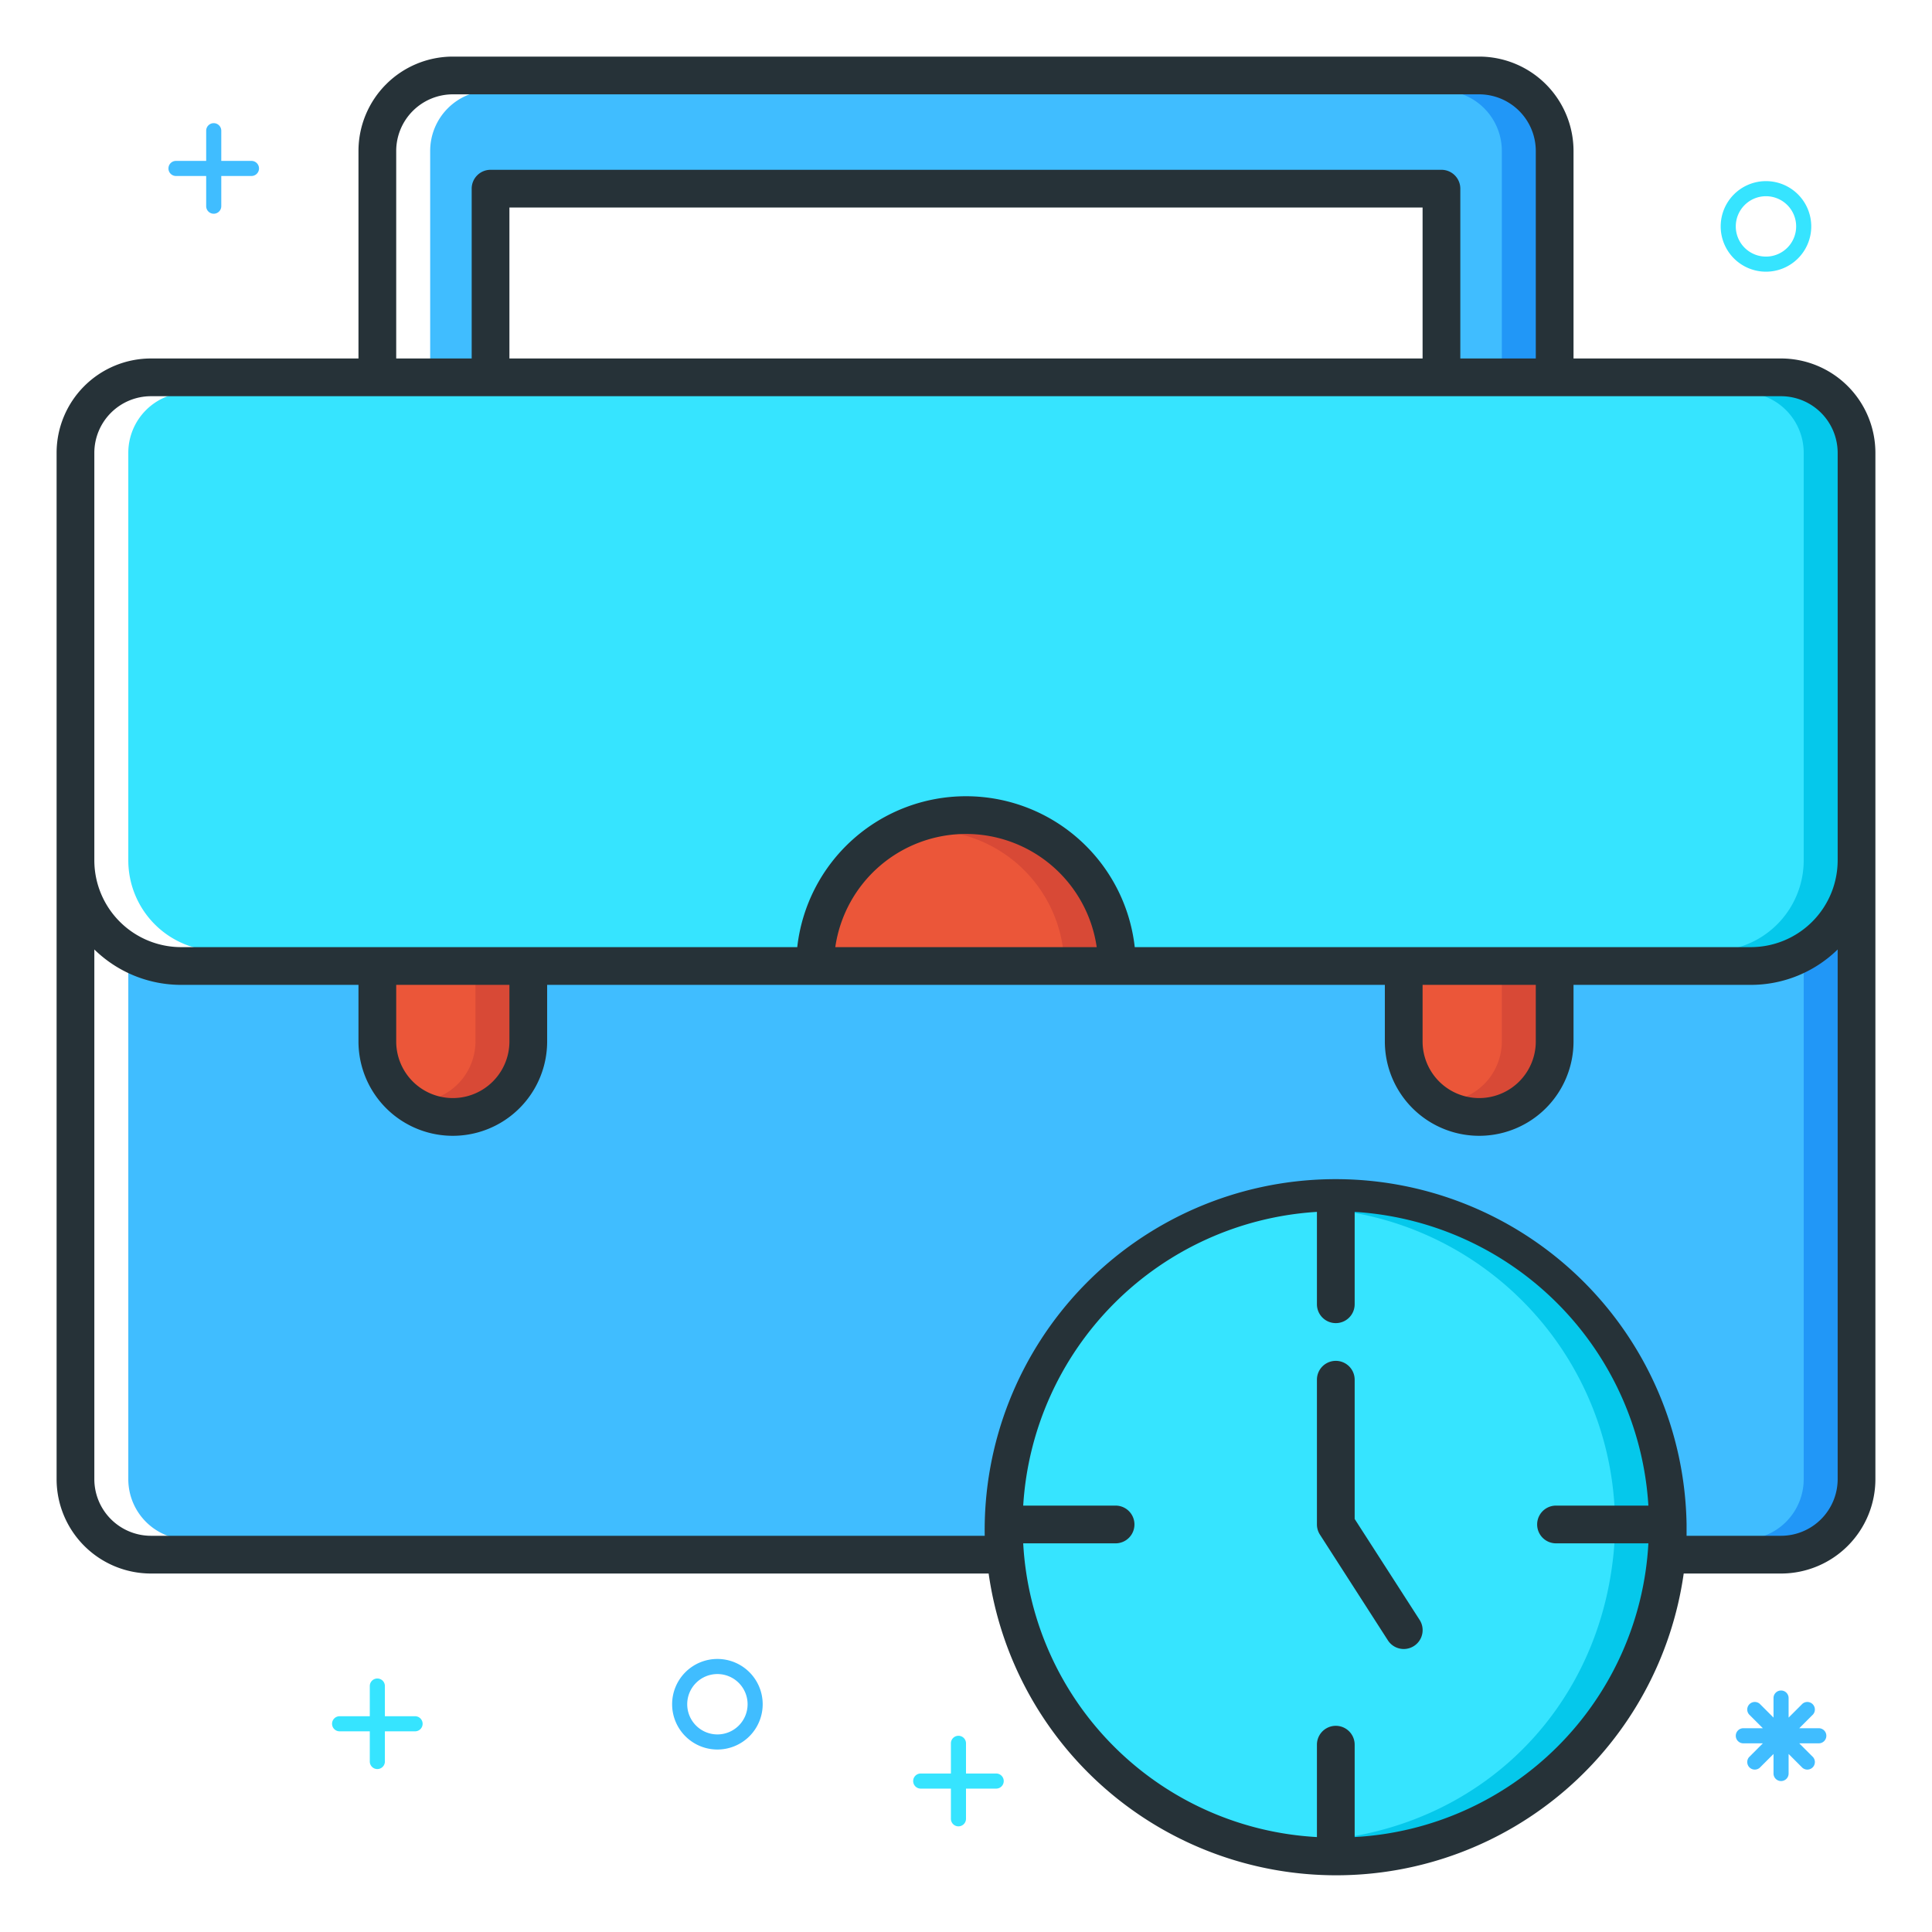 <svg data-name="Layer 1" viewBox="0 0 256 256" xmlns="http://www.w3.org/2000/svg"><path d="M63 25a2 2 0 0 1 2-2h126a2 2 0 0 1 2 2v23h11V20a8 8 0 0 0-8-8H65a8 8 0 0 0-8 8v28h6Z" fill="#40bdff" class="fill-40bdff"></path><path d="M236 52H25a8 8 0 0 0-8 8v54a12 12 0 0 0 12 12h77.09v-.44a22 22 0 0 1 43.72 0v.44H232a12 12 0 0 0 12-12V60a8 8 0 0 0-8-8Z" fill="#36e4ff" class="fill-ffdd00"></path><path d="M236 52h-5a8 8 0 0 1 8 8v54a12 12 0 0 1-12 12h5a12 12 0 0 0 12-12V60a8 8 0 0 0-8-8Z" fill="#05c8eb" class="fill-efc803"></path><path d="M204 138v-8h-16v8a8 8 0 0 0 16 0ZM128 110a18.09 18.09 0 0 0-17.82 15.43l-.08.57h35.8l-.08-.57A18.09 18.09 0 0 0 128 110Z" fill="#eb5639" class="fill-eb5639"></path><path d="M174.47 160.08A42 42 0 0 0 135.05 200h12.77a2 2 0 0 1 0 4h-12.77c1.29 21.8 17.48 38.62 39.95 39.95v-12.77a2 2 0 0 1 4 0v12.77c22.39-1.32 38.65-18.07 39.95-39.95h-12.77a2 2 0 0 1 0-4h12.77a42 42 0 0 0-39.42-39.92H179v12.77a2 2 0 0 1-4 0v-12.8Zm13.21 54.84a2 2 0 0 1-.6 2.76 2 2 0 0 1-2.76-.6l-9-14A2 2 0 0 1 175 202v-19.18a2 2 0 1 1 4 0v18.59Z" fill="#36e4ff" class="fill-ffdd00"></path><path d="M232 130h-24v8a12 12 0 0 1-24 0v-8H72v8a12 12 0 0 1-24 0v-8H29a15.91 15.91 0 0 1-11.15-4.55l-.85-.83V196a8 8 0 0 0 8 8h106v-.52a46 46 0 1 1 92-1.48v2h13a8 8 0 0 0 8-8v-71.38l-.85.83A15.91 15.91 0 0 1 232 130Z" fill="#40bdff" class="fill-40bdff"></path><path d="M243.15 125.45a16.09 16.09 0 0 1-4.15 2.92V196a8 8 0 0 1-8 8h5a8 8 0 0 0 8-8v-71.38Z" fill="#2197f7" class="fill-2197f7"></path><path d="M68 138v-8H52v8a8 8 0 0 0 16 0Z" fill="#eb5639" class="fill-eb5639"></path><path d="M196 12h-5a8 8 0 0 1 8 8v28h5V20a8 8 0 0 0-8-8Z" fill="#2197f7" class="fill-2197f7"></path><path d="M199 130v8a8 8 0 0 1-5.5 7.59A8 8 0 0 0 204 138v-8ZM145.82 125.43A18.09 18.09 0 0 0 128 110a17.73 17.73 0 0 0-2.5.2 18.09 18.09 0 0 1 15.32 15.23l.08.57h5Z" fill="#d84936" class="fill-d84936"></path><path d="M213.95 200h5a42 42 0 0 0-39.42-39.92H179v.55A42 42 0 0 1 213.95 200ZM179 243.37v.58c22.39-1.32 38.65-18.07 39.95-39.95h-5c-1.2 20.21-15.17 36-34.95 39.37Z" fill="#05c8eb" class="fill-efc803"></path><path d="M63 130v8a8 8 0 0 1-5.5 7.59A8 8 0 0 0 68 138v-8Z" fill="#d84936" class="fill-d84936"></path><path d="M236 47.5h-27.5V20A12.51 12.51 0 0 0 196 7.5H60A12.51 12.51 0 0 0 47.5 20v27.5H20A12.51 12.51 0 0 0 7.5 60v136A12.51 12.51 0 0 0 20 208.5h111a46.51 46.51 0 0 0 92.1 0h13a12.51 12.51 0 0 0 12.4-12.5V60A12.51 12.51 0 0 0 236 47.5ZM52.5 20a7.51 7.51 0 0 1 7.5-7.5h136a7.51 7.51 0 0 1 7.5 7.5v27.5h-10V25a2.5 2.5 0 0 0-2.5-2.5H65a2.5 2.5 0 0 0-2.5 2.5v22.5h-10Zm136 7.5v20h-121v-20Zm17.68 177h12.24a41.23 41.23 0 0 1-38.92 38.92v-12.24a2.5 2.5 0 0 0-5 0v12.24a41.23 41.23 0 0 1-38.92-38.92h12.24a2.5 2.5 0 0 0 0-5h-12.24a41.55 41.55 0 0 1 38.92-38.92v12.24a2.5 2.5 0 0 0 5 0v-12.24a41.55 41.55 0 0 1 38.92 38.92h-12.24a2.5 2.5 0 0 0 0 5Zm37.32-8.5a7.51 7.51 0 0 1-7.5 7.5h-12.52V202a46.5 46.5 0 1 0-93 1.5H20a7.51 7.51 0 0 1-7.5-7.5v-70.19A16.44 16.44 0 0 0 24 130.5h23.5v7.5a12.5 12.5 0 0 0 25 0v-7.5h111v7.5a12.5 12.5 0 0 0 25 0v-7.5H232a16.44 16.44 0 0 0 11.5-4.69Zm-191-58v-7.5h15v7.5a7.5 7.5 0 0 1-15 0Zm58.18-12.5a17.5 17.5 0 0 1 34.64 0ZM188.5 138v-7.5h15v7.5a7.5 7.5 0 0 1-15 0Zm55-24a11.51 11.51 0 0 1-11.5 11.5h-81.64a22.5 22.5 0 0 0-44.72 0H24A11.51 11.51 0 0 1 12.5 114V60a7.51 7.51 0 0 1 7.5-7.5h216a7.51 7.51 0 0 1 7.5 7.5Z" fill="#263238" class="fill-263238"></path><path d="M179.5 201.27v-18.45a2.5 2.5 0 1 0-5 0V202a2.5 2.5 0 0 0 .4 1.35l9 14a2.5 2.5 0 1 0 4.21-2.7Z" fill="#263238" class="fill-263238"></path><path d="M132 235h-4v-4a1 1 0 0 0-2 0v4h-4a1 1 0 1 0 0 2h4v4a1 1 0 0 0 2 0v-4h4a1 1 0 0 0 0-2ZM55 227.41h-4v-4a1 1 0 0 0-2 0v4h-4a1 1 0 0 0 0 2h4v4a1 1 0 0 0 2 0v-4h4a1 1 0 0 0 0-2Z" fill="#36e4ff" class="fill-ffdd00"></path><path d="M241 229h-2.59l1.83-1.83a1 1 0 0 0-1.41-1.41l-1.83 1.83V225a1 1 0 0 0-2 0v2.59l-1.83-1.83a1 1 0 0 0-1.41 1.41l1.83 1.83H231a1 1 0 0 0 0 2h2.59l-1.83 1.83a1 1 0 0 0 1.41 1.41l1.83-1.83V235a1 1 0 0 0 2 0v-2.59l1.83 1.83a1 1 0 0 0 1.41-1.41l-1.83-1.83H241a1 1 0 0 0 0-2ZM33.32 21.32h-4v-4a1 1 0 0 0-2 0v4h-4a1 1 0 0 0 0 2h4v4a1 1 0 1 0 2 0v-4h4a1 1 0 0 0 0-2ZM95.06 231.82a6 6 0 1 1 6-6 6 6 0 0 1-6 6Zm0-10a4 4 0 1 0 4 4 4 4 0 0 0-4-4Z" fill="#40bdff" class="fill-40bdff"></path><path d="M234 36a6 6 0 1 1 6-6 6 6 0 0 1-6 6Zm0-10a4 4 0 1 0 4 4 4 4 0 0 0-4-4Z" fill="#36e4ff" class="fill-ffdd00"></path></svg>